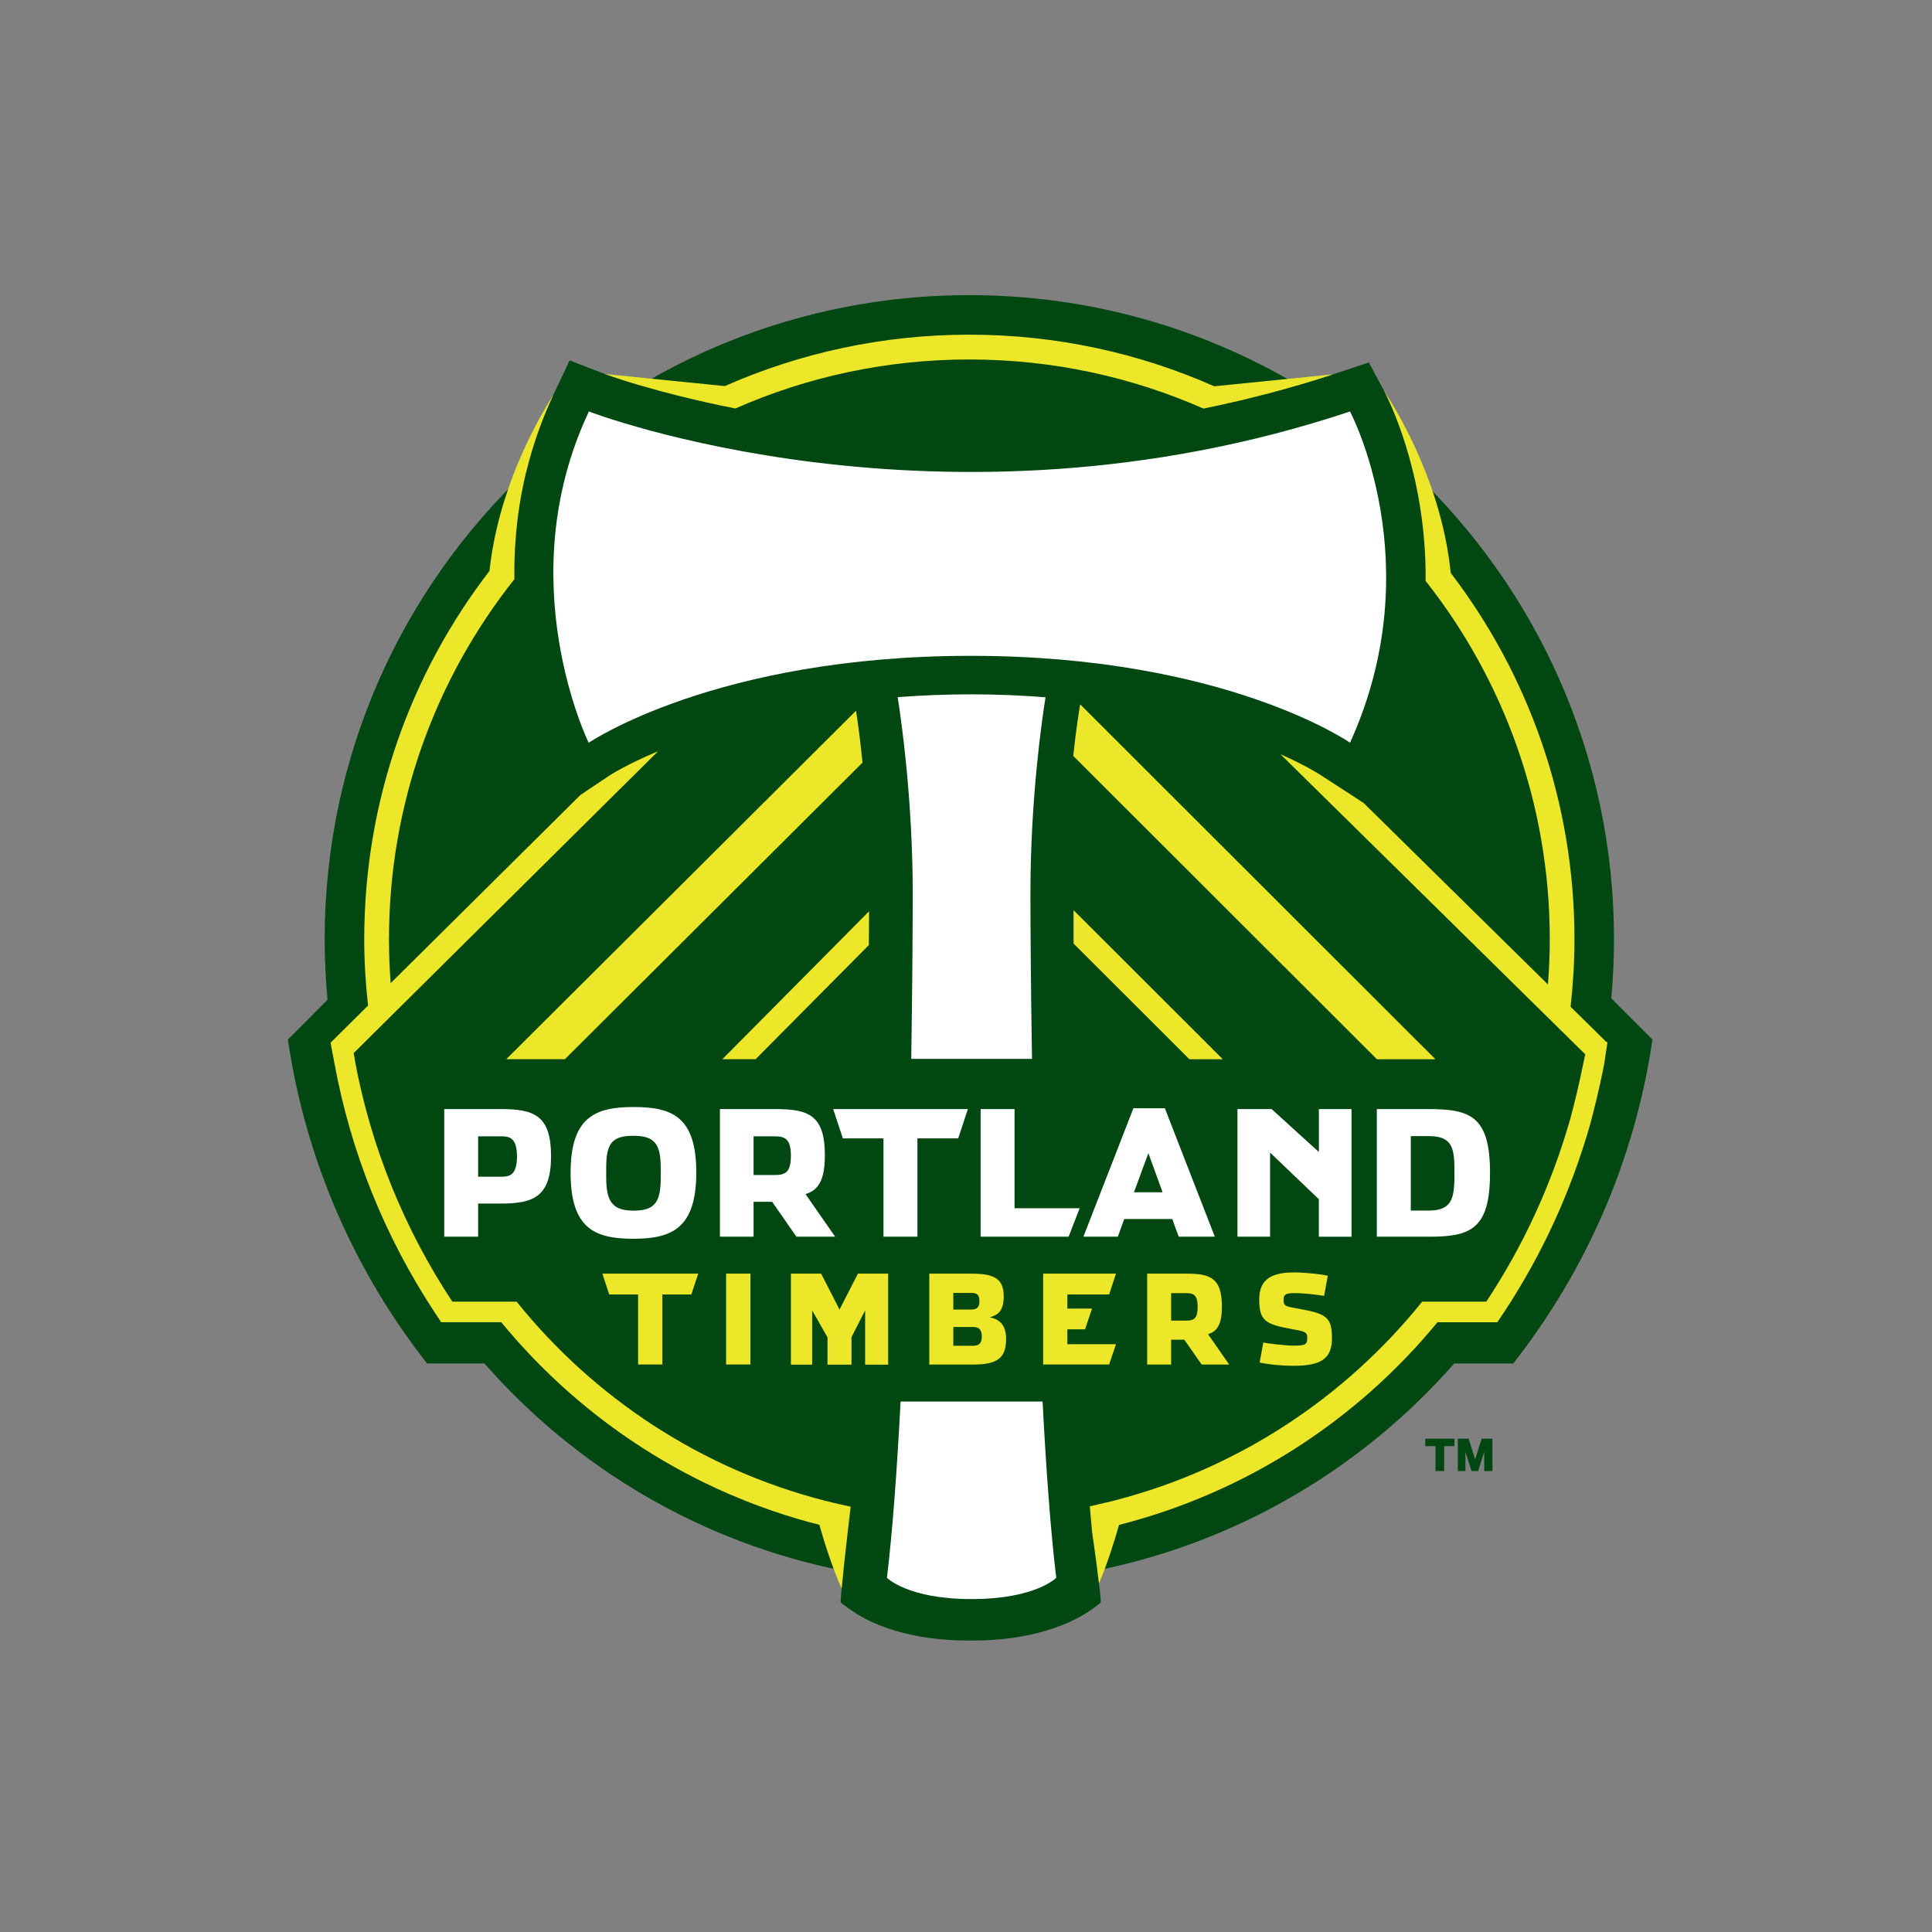 <?xml version="1.0" encoding="UTF-8" standalone="no"?>
<svg width="512px" height="512px" viewBox="0 0 512 512" version="1.1" xmlns="http://www.w3.org/2000/svg" xmlns:xlink="http://www.w3.org/1999/xlink" xmlns:sketch="http://www.bohemiancoding.com/sketch/ns">
    <rect x="0" y="0" width="512" height="512" fill="#808080" stroke="none"/>
    <!-- Generator: Sketch 3.2.2 (9983) - http://www.bohemiancoding.com/sketch -->
    <title>portland-timbers</title>
    <desc>Created with Sketch.</desc>
    <defs></defs>
    <g id="MLS" stroke="none" stroke-width="1" fill="none" fill-rule="evenodd" sketch:type="MSPage">
        <g id="portland-timbers" sketch:type="MSArtboardGroup">
            <g sketch:type="MSLayerGroup" transform="translate(75, 78)">
                <path d="M305.429,305.239 L302.703,305.239 L302.703,303.269 L310.445,303.269 L310.445,305.239 L307.712,305.239 L307.712,311.842 L305.429,311.842" id="Fill-1" fill="#004711" sketch:type="MSShapeGroup"></path>
                <path d="M314.955,311.842 L313.351,306.725 L313.351,311.842 L311.347,311.842 L311.347,303.272 L314.201,303.272 L315.924,308.753 L317.662,303.272 L320.51,303.272 L320.51,311.842 L318.332,311.842 L318.332,306.725 L316.727,311.842" id="Fill-2" fill="#004711" sketch:type="MSShapeGroup"></path>
                <path d="M351.998,186.563 C352.473,181.403 352.727,176.182 352.727,170.889 C352.724,122.161 332.285,78.217 299.503,47.111 C296.464,34.56 292.38,26.715 291.981,25.958 L287.764,18.046 L279.244,20.887 C275.858,22.011 272.445,23.067 269.026,24.072 C243.508,8.925 213.706,0.213 181.861,0.213 C149.999,0.213 120.168,8.942 94.636,24.125 C88.623,22.351 85.279,21.091 85.159,21.052 L75.949,17.521 L71.743,26.422 C68.47,33.337 66.141,40.201 64.496,46.894 C31.585,78.004 11.047,122.04 11.04,170.891 C11.04,176.308 11.315,181.685 11.801,186.961 L1.295,197.475 C5.991,229.568 19.043,258.946 38.184,283.34 L53.383,283.34 C77.704,311.05 110.878,330.829 148.506,338.272 C148.063,342.415 147.805,345.316 147.76,346.656 C147.936,346.811 151.543,349.574 154.312,350.996 C159.851,353.826 168.688,356.764 181.801,356.764 L182.692,356.764 C203.596,356.733 213.719,349.32 216.732,346.636 C216.694,345.344 216.361,342.4 215.815,338.158 C253.202,330.619 286.173,310.902 310.378,283.34 L326.019,283.34 C345.174,258.946 358.219,229.564 362.916,197.475" id="Fill-3" fill="#004711" sketch:type="MSShapeGroup"></path>
                <path d="M182.344,106.003 C175.529,106.003 169.057,106.274 162.895,106.749 C163.833,112.683 166.881,133.832 166.881,158.824 C166.881,167.784 166.782,183.597 166.486,202.615 L198.492,202.615 C198.185,183.597 198.076,167.784 198.076,158.824 C198.076,133.226 201.24,112.006 202.079,106.792 C195.842,106.289 189.282,106.003 182.344,106.003 L182.344,106.003 Z M182.232,95.803 C249.781,95.803 282.768,118.829 282.768,118.829 C304.316,71.449 282.768,31.048 282.768,31.048 C174.586,67.109 81.067,31.048 81.067,31.048 C59.899,75.837 81.011,118.845 81.011,118.845 C81.011,118.845 114.676,95.803 182.23,95.803 L182.232,95.803 Z M204.912,340.113 C203.413,327.685 202.228,311.323 201.298,293.42 L163.666,293.42 C162.729,311.323 161.548,327.685 160.051,340.113 L160.051,340.124 C160.051,340.124 165.481,345.767 182.424,345.767 L182.527,345.767 C199.472,345.767 204.912,340.124 204.912,340.124 L204.908,340.113 L204.912,340.113 L204.908,340.113 L204.912,340.113 L204.912,340.113 Z M168.129,249.741 L168.129,223.678 L178.938,223.678 L181.489,215.921 L145.797,215.921 L148.366,223.678 L159.127,223.678 L159.127,249.741 L168.129,249.741 L168.129,249.741 Z M193.87,215.921 L184.874,215.921 L184.874,249.741 L208.194,249.741 L211.118,242.203 L193.866,242.203 L193.866,215.918 L193.87,215.921 L193.87,215.921 Z M310.436,233.934 C310.436,240.024 309.392,242.814 303.58,242.814 L298.878,242.814 L298.878,223.084 L303.58,223.084 C309.392,223.084 310.436,225.618 310.436,231.723 L310.436,233.934 L310.436,233.934 Z M303.625,215.921 L289.874,215.921 L289.874,249.741 L303.625,249.741 C314.639,249.741 319.874,247.868 319.874,232.811 C319.874,217.809 314.639,215.921 303.625,215.921 L303.625,215.921 Z M274.516,227.297 L262.002,215.921 L252.936,215.921 L252.936,249.741 L261.586,249.741 L261.586,227.441 L274.503,239.797 L274.503,249.743 L283.166,249.743 L283.166,215.921 L274.516,215.921 L274.516,227.297 L274.516,227.297 Z M225.505,237.971 L229.332,227.598 L233.098,237.971 L225.505,237.971 L225.505,237.971 Z M225.369,215.692 L212.114,249.741 L221.235,249.741 L222.936,245.053 L235.664,245.053 L237.37,249.741 L246.939,249.741 L233.699,215.692 L225.369,215.692 L225.369,215.692 Z M57.82,233.839 L51.711,233.839 L51.711,223.138 L57.781,223.138 C59.712,223.138 62.009,223.252 62.009,228.458 C62.009,233.657 59.803,233.839 57.82,233.839 L57.82,233.839 Z M57.82,215.918 L42.733,215.918 L42.733,249.739 L51.711,249.739 L51.711,240.958 L57.781,240.958 C66.427,240.958 71.036,239.115 71.036,228.377 C71.036,217.62 66.562,215.918 57.82,215.918 L57.82,215.918 Z M100.1,234.168 C100.1,240.541 98.564,242.833 92.906,242.833 C87.318,242.833 85.651,240.44 85.651,234.059 L85.651,231.385 C85.651,225.015 87.223,222.998 92.829,222.998 C98.474,222.998 100.098,225.114 100.098,231.502 L100.098,234.168 L100.1,234.168 L100.1,234.168 Z M92.906,215.372 C82.803,215.372 76.215,217.981 76.215,232.811 C76.215,247.661 82.712,250.283 92.831,250.283 C102.989,250.283 109.521,247.573 109.521,232.721 C109.521,217.901 103.081,215.372 92.906,215.372 L92.906,215.372 Z M130.401,233.394 L124.704,233.394 L124.704,223.138 L130.358,223.138 C133.083,223.138 134.593,223.903 134.593,228.235 C134.593,232.409 133.356,233.392 130.403,233.392 L130.401,233.394 Z M143.598,228.142 C143.598,217.4 139.145,215.918 130.403,215.918 L115.788,215.918 L115.788,249.737 L124.705,249.737 L124.705,240.491 L129.625,240.491 L136.065,249.737 L146.321,249.737 L138.468,238.446 C141.854,237.424 143.598,234.807 143.598,228.142 L143.598,228.142 Z" id="Fill-4" fill="#FFFFFF" sketch:type="MSShapeGroup"></path>
                <path d="M151.856,110.347 L59.163,202.699 L74.705,202.699 L153.579,124.094 C152.853,116.823 152.103,111.92 151.856,110.347 L151.856,110.347 Z M100.53,283.608 L100.53,265.053 L108.215,265.053 L110.043,259.522 L84.633,259.522 L86.448,265.053 L94.101,265.053 L94.101,283.608 L100.53,283.608 L100.53,283.608 Z M220.751,278.234 L207.859,278.234 L207.859,274.277 L212.565,274.277 L214.395,268.78 L207.859,268.78 L207.859,265.049 L218.932,265.049 L220.751,259.522 L201.446,259.522 L201.446,283.608 L218.932,283.608 L220.751,278.234 L220.751,278.234 Z M117.421,283.608 L123.865,283.608 L123.865,259.52 L117.421,259.52 L117.421,283.608 Z M143.684,319.721 C110.96,311.354 82.438,292.493 61.91,266.946 L44.872,266.946 C32.243,247.82 23.277,226.069 18.986,202.699 L19.046,202.699 L18.711,201.098 L99.425,121.07 C90.926,124.632 86.576,127.471 86.461,127.556 L78.823,132.677 L28.527,182.545 C28.245,178.698 28.088,174.805 28.088,170.891 C28.088,134.834 40.521,101.696 61.326,75.484 C61.298,73.822 61.308,72.14 61.349,70.419 L61.362,70.176 C61.414,68.494 61.502,66.776 61.633,65.038 C62.518,53.008 65.4,39.95 71.629,26.682 C66.618,34.593 57.004,52.135 54.718,73.305 C33.909,100.317 21.527,134.165 21.527,170.891 C21.527,176.842 21.883,182.696 22.538,188.477 L12.582,198.35 L12.638,198.402 L12.621,198.406 L13.611,203.69 C17.976,227.433 26.954,249.722 40.297,269.956 L41.932,272.404 L57.844,272.404 C79.171,298.387 108.531,317.545 142.133,326.094 C143.613,331.317 145.576,337.348 148.027,343.021 C148.351,339.64 148.909,334.444 149.676,327.831 L150.024,324.788 L150.108,324.115 C150.211,323.186 150.323,322.266 150.443,321.283 C148.252,320.825 146.074,320.324 143.915,319.775 L143.683,319.728 L143.684,319.721 Z M147.481,269.042 L142.616,259.53 L134.6,259.53 L134.6,283.654 L140.234,283.654 L140.234,269.264 L144.296,276.408 L144.296,283.654 L150.66,283.654 L150.66,276.365 L154.268,269.264 L154.268,283.654 L160.373,283.654 L160.373,259.53 L152.361,259.53 L147.481,269.042 L147.481,269.042 Z M109.334,27.975 C111.149,28.414 113.08,28.844 115.088,29.259 L115.659,29.399 L118.407,29.945 L118.894,30.053 L119.899,30.253 C138.851,21.898 159.817,17.263 181.863,17.263 C203.954,17.263 224.94,21.915 243.927,30.281 C246.975,29.672 250,28.986 253.009,28.289 L253.977,28.067 L254.398,27.975 L254.375,27.975 C262.464,26.033 270.439,23.79 278.29,21.203 C270.91,21.949 258.473,23.192 246.782,24.371 C226.939,15.583 204.977,10.691 181.865,10.691 C158.809,10.691 136.892,15.566 117.081,24.312 C105.137,23.115 92.505,21.848 85.339,21.119 C86.643,21.601 95.289,24.706 109.336,27.979 L109.334,27.975 Z M267.873,278.61 C265.671,278.61 260.567,277.987 259.785,277.782 L258.812,283.09 C259.82,283.34 263.579,283.951 267.814,283.951 C275.021,283.951 277.985,282.109 277.985,276.682 C277.985,270.907 276.426,270.137 268.959,268.791 C265.619,268.199 265.16,268.111 265.16,266.458 C265.16,265.161 265.619,264.69 267.95,264.69 C270.847,264.69 273.904,265.12 275.902,265.419 L276.885,260.102 C275.672,259.718 270.755,259.204 267.982,259.204 C262.226,259.204 258.707,260.847 258.707,266.339 C258.707,271.909 260.241,272.948 267.228,274.195 C270.994,274.875 271.445,275.008 271.445,276.623 C271.445,278.284 270.923,278.608 267.873,278.608 L267.873,278.61 Z M155.263,172.452 C155.276,169.171 155.299,166.183 155.312,163.499 L116.424,202.703 L125.242,202.703 L155.265,172.45 L155.263,172.452 L155.263,172.452 Z M182.95,278.639 L177.64,278.639 L177.64,273.669 L182.95,273.669 C184.295,273.669 185.199,274.283 185.199,276.197 C185.199,278.081 184.295,278.639 182.95,278.639 L182.95,278.639 Z M177.64,264.638 L182.325,264.638 C183.667,264.638 184.559,264.903 184.559,266.795 C184.559,268.703 183.665,269.042 182.325,269.042 L177.64,269.042 L177.64,264.638 L177.64,264.638 Z M187.336,271.099 C189.583,270.466 191,269.286 191,265.5 C191,260.53 187.98,259.53 182.325,259.53 L171.269,259.53 L171.269,283.617 L182.952,283.617 C189.301,283.617 191.63,281.892 191.63,276.841 C191.63,272.812 189.566,271.552 187.336,271.101 L187.336,271.099 Z M305.408,202.707 L211.247,108.644 L211.066,109.792 C211.06,109.887 210.256,114.515 209.421,122.331 L289.895,202.707 L305.408,202.707 L305.408,202.707 Z M249.059,202.707 L209.507,163.214 L209.507,172.063 L240.192,202.707 L249.059,202.707 L249.059,202.707 Z M235.366,264.692 L239.385,264.692 C241.315,264.692 242.389,265.227 242.389,268.324 C242.389,271.29 241.504,271.974 239.412,271.974 L235.366,271.974 L235.366,264.692 L235.366,264.692 Z M235.366,277.036 L238.861,277.036 L243.448,283.617 L250.743,283.617 L245.141,275.57 C247.56,274.858 248.818,272.985 248.818,268.257 C248.818,260.574 245.644,259.53 239.412,259.53 L229.01,259.53 L229.01,283.617 L235.366,283.617 L235.366,277.036 L235.366,277.036 Z M350.516,198.092 L350.587,198.023 L341.222,188.797 C341.881,182.913 342.251,176.947 342.251,170.896 C342.251,134.398 330.029,100.769 309.461,73.828 C307.169,51.384 296.564,32.917 291.781,25.575 L291.987,25.966 C292.563,27.042 300.588,42.49 302.426,65.438 C302.566,67.036 302.662,68.679 302.725,70.348 L302.738,70.626 C302.794,72.364 302.826,74.125 302.794,75.934 C323.407,102.063 335.702,135.038 335.702,170.895 C335.702,174.939 335.532,178.937 335.221,182.898 L286.355,134.774 L275.115,127.485 C275.01,127.404 271.417,125.021 264.328,121.868 L345.101,201.398 L344.407,204.718 L344.399,204.718 C343.437,209.434 342.341,214.064 341.108,218.62 C336.144,235.979 328.618,252.253 318.886,266.954 L301.889,266.954 C281.495,292.316 253.232,311.083 220.792,319.532 L220.094,319.728 C218.09,320.212 216.082,320.683 214.058,321.136 L213.814,321.184 L214.103,324.547 L214.406,327.898 C215.223,333.644 215.856,338.3 216.262,341.63 C218.44,336.389 220.199,330.905 221.561,326.113 C255.187,317.566 284.59,298.416 305.942,272.41 L321.813,272.41 L323.45,269.963 C333.571,254.677 341.274,237.904 346.39,220.045 C347.634,215.413 348.783,210.615 349.784,205.714 L349.889,205.195 L350.19,203.58 L350.999,198.165 L350.516,198.092 Z" id="Fill-5" fill="#ECE729" sketch:type="MSShapeGroup"></path>
            </g>
        </g>
    </g>
</svg>